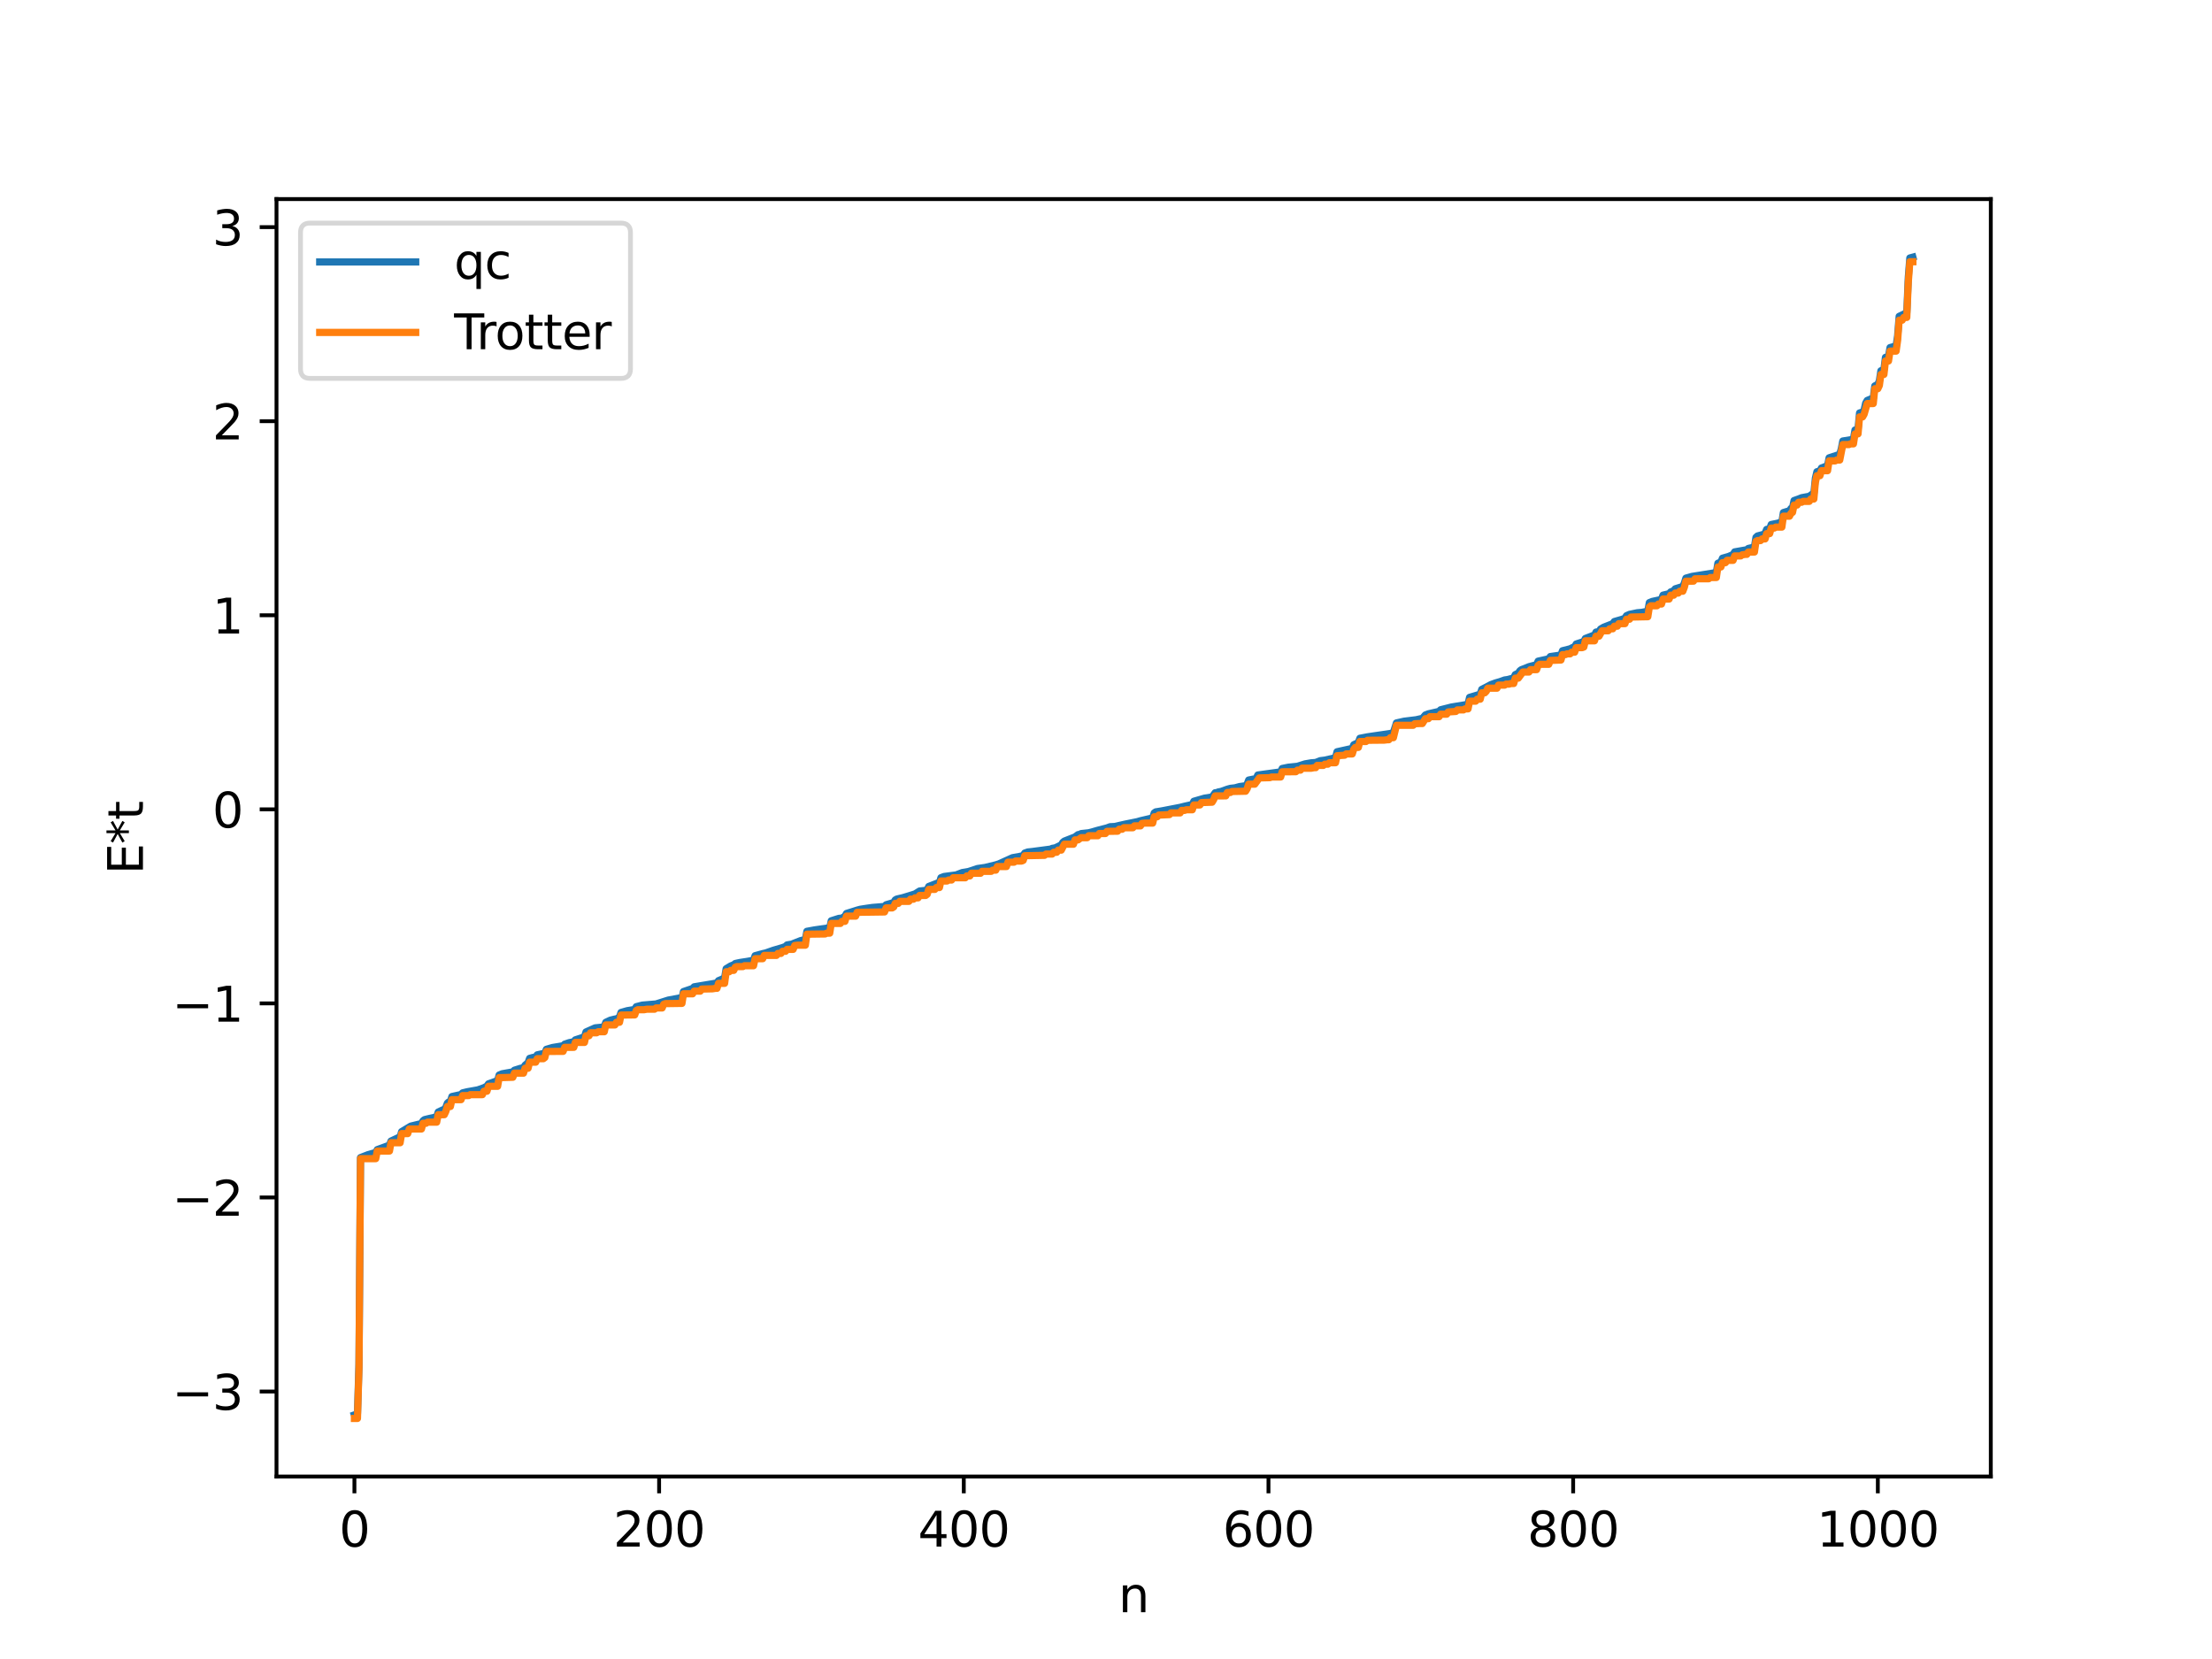 <?xml version="1.0" encoding="utf-8" standalone="no"?>
<!DOCTYPE svg PUBLIC "-//W3C//DTD SVG 1.1//EN"
  "http://www.w3.org/Graphics/SVG/1.1/DTD/svg11.dtd">
<svg xmlns:xlink="http://www.w3.org/1999/xlink" width="460.8pt" height="345.6pt" viewBox="0 0 460.8 345.6" xmlns="http://www.w3.org/2000/svg" version="1.1">
 <defs>
  <style type="text/css">*{stroke-linejoin: round; stroke-linecap: butt}</style>
 </defs>
 <g id="figure_1">
  <g id="patch_1">
   <path d="M 0 345.6 
L 460.8 345.6 
L 460.8 0 
L 0 0 
z
" style="fill: #ffffff"/>
  </g>
  <g id="axes_1">
   <g id="patch_2">
    <path d="M 57.6 307.584 
L 414.72 307.584 
L 414.72 41.472 
L 57.6 41.472 
z
" style="fill: #ffffff"/>
   </g>
   <g id="matplotlib.axis_1">
    <g id="xtick_1">
     <g id="line2d_1">
      <defs>
       <path id="mcd871942b1" d="M 0 0 
L 0 3.5 
" style="stroke: #000000; stroke-width: 0.8"/>
      </defs>
      <g>
       <use xlink:href="#mcd871942b1" x="73.833" y="307.584" style="stroke: #000000; stroke-width: 0.8"/>
      </g>
     </g>
     <g id="text_1">
      <!-- 0 -->
      <g transform="translate(70.651 322.182) scale(0.1 -0.1)">
       <defs>
        <path id="DejaVuSans-30" d="M 2034 4250 
Q 1547 4250 1301 3770 
Q 1056 3291 1056 2328 
Q 1056 1369 1301 889 
Q 1547 409 2034 409 
Q 2525 409 2770 889 
Q 3016 1369 3016 2328 
Q 3016 3291 2770 3770 
Q 2525 4250 2034 4250 
z
M 2034 4750 
Q 2819 4750 3233 4129 
Q 3647 3509 3647 2328 
Q 3647 1150 3233 529 
Q 2819 -91 2034 -91 
Q 1250 -91 836 529 
Q 422 1150 422 2328 
Q 422 3509 836 4129 
Q 1250 4750 2034 4750 
z
" transform="scale(0.016)"/>
       </defs>
       <use xlink:href="#DejaVuSans-30"/>
      </g>
     </g>
    </g>
    <g id="xtick_2">
     <g id="line2d_2">
      <g>
       <use xlink:href="#mcd871942b1" x="137.304" y="307.584" style="stroke: #000000; stroke-width: 0.8"/>
      </g>
     </g>
     <g id="text_2">
      <!-- 200 -->
      <g transform="translate(127.76 322.182) scale(0.1 -0.1)">
       <defs>
        <path id="DejaVuSans-32" d="M 1228 531 
L 3431 531 
L 3431 0 
L 469 0 
L 469 531 
Q 828 903 1448 1529 
Q 2069 2156 2228 2338 
Q 2531 2678 2651 2914 
Q 2772 3150 2772 3378 
Q 2772 3750 2511 3984 
Q 2250 4219 1831 4219 
Q 1534 4219 1204 4116 
Q 875 4013 500 3803 
L 500 4441 
Q 881 4594 1212 4672 
Q 1544 4750 1819 4750 
Q 2544 4750 2975 4387 
Q 3406 4025 3406 3419 
Q 3406 3131 3298 2873 
Q 3191 2616 2906 2266 
Q 2828 2175 2409 1742 
Q 1991 1309 1228 531 
z
" transform="scale(0.016)"/>
       </defs>
       <use xlink:href="#DejaVuSans-32"/>
       <use xlink:href="#DejaVuSans-30" x="63.623"/>
       <use xlink:href="#DejaVuSans-30" x="127.246"/>
      </g>
     </g>
    </g>
    <g id="xtick_3">
     <g id="line2d_3">
      <g>
       <use xlink:href="#mcd871942b1" x="200.775" y="307.584" style="stroke: #000000; stroke-width: 0.8"/>
      </g>
     </g>
     <g id="text_3">
      <!-- 400 -->
      <g transform="translate(191.231 322.182) scale(0.1 -0.1)">
       <defs>
        <path id="DejaVuSans-34" d="M 2419 4116 
L 825 1625 
L 2419 1625 
L 2419 4116 
z
M 2253 4666 
L 3047 4666 
L 3047 1625 
L 3713 1625 
L 3713 1100 
L 3047 1100 
L 3047 0 
L 2419 0 
L 2419 1100 
L 313 1100 
L 313 1709 
L 2253 4666 
z
" transform="scale(0.016)"/>
       </defs>
       <use xlink:href="#DejaVuSans-34"/>
       <use xlink:href="#DejaVuSans-30" x="63.623"/>
       <use xlink:href="#DejaVuSans-30" x="127.246"/>
      </g>
     </g>
    </g>
    <g id="xtick_4">
     <g id="line2d_4">
      <g>
       <use xlink:href="#mcd871942b1" x="264.246" y="307.584" style="stroke: #000000; stroke-width: 0.8"/>
      </g>
     </g>
     <g id="text_4">
      <!-- 600 -->
      <g transform="translate(254.702 322.182) scale(0.1 -0.1)">
       <defs>
        <path id="DejaVuSans-36" d="M 2113 2584 
Q 1688 2584 1439 2293 
Q 1191 2003 1191 1497 
Q 1191 994 1439 701 
Q 1688 409 2113 409 
Q 2538 409 2786 701 
Q 3034 994 3034 1497 
Q 3034 2003 2786 2293 
Q 2538 2584 2113 2584 
z
M 3366 4563 
L 3366 3988 
Q 3128 4100 2886 4159 
Q 2644 4219 2406 4219 
Q 1781 4219 1451 3797 
Q 1122 3375 1075 2522 
Q 1259 2794 1537 2939 
Q 1816 3084 2150 3084 
Q 2853 3084 3261 2657 
Q 3669 2231 3669 1497 
Q 3669 778 3244 343 
Q 2819 -91 2113 -91 
Q 1303 -91 875 529 
Q 447 1150 447 2328 
Q 447 3434 972 4092 
Q 1497 4750 2381 4750 
Q 2619 4750 2861 4703 
Q 3103 4656 3366 4563 
z
" transform="scale(0.016)"/>
       </defs>
       <use xlink:href="#DejaVuSans-36"/>
       <use xlink:href="#DejaVuSans-30" x="63.623"/>
       <use xlink:href="#DejaVuSans-30" x="127.246"/>
      </g>
     </g>
    </g>
    <g id="xtick_5">
     <g id="line2d_5">
      <g>
       <use xlink:href="#mcd871942b1" x="327.717" y="307.584" style="stroke: #000000; stroke-width: 0.8"/>
      </g>
     </g>
     <g id="text_5">
      <!-- 800 -->
      <g transform="translate(318.173 322.182) scale(0.1 -0.1)">
       <defs>
        <path id="DejaVuSans-38" d="M 2034 2216 
Q 1584 2216 1326 1975 
Q 1069 1734 1069 1313 
Q 1069 891 1326 650 
Q 1584 409 2034 409 
Q 2484 409 2743 651 
Q 3003 894 3003 1313 
Q 3003 1734 2745 1975 
Q 2488 2216 2034 2216 
z
M 1403 2484 
Q 997 2584 770 2862 
Q 544 3141 544 3541 
Q 544 4100 942 4425 
Q 1341 4750 2034 4750 
Q 2731 4750 3128 4425 
Q 3525 4100 3525 3541 
Q 3525 3141 3298 2862 
Q 3072 2584 2669 2484 
Q 3125 2378 3379 2068 
Q 3634 1759 3634 1313 
Q 3634 634 3220 271 
Q 2806 -91 2034 -91 
Q 1263 -91 848 271 
Q 434 634 434 1313 
Q 434 1759 690 2068 
Q 947 2378 1403 2484 
z
M 1172 3481 
Q 1172 3119 1398 2916 
Q 1625 2713 2034 2713 
Q 2441 2713 2670 2916 
Q 2900 3119 2900 3481 
Q 2900 3844 2670 4047 
Q 2441 4250 2034 4250 
Q 1625 4250 1398 4047 
Q 1172 3844 1172 3481 
z
" transform="scale(0.016)"/>
       </defs>
       <use xlink:href="#DejaVuSans-38"/>
       <use xlink:href="#DejaVuSans-30" x="63.623"/>
       <use xlink:href="#DejaVuSans-30" x="127.246"/>
      </g>
     </g>
    </g>
    <g id="xtick_6">
     <g id="line2d_6">
      <g>
       <use xlink:href="#mcd871942b1" x="391.188" y="307.584" style="stroke: #000000; stroke-width: 0.8"/>
      </g>
     </g>
     <g id="text_6">
      <!-- 1000 -->
      <g transform="translate(378.463 322.182) scale(0.1 -0.1)">
       <defs>
        <path id="DejaVuSans-31" d="M 794 531 
L 1825 531 
L 1825 4091 
L 703 3866 
L 703 4441 
L 1819 4666 
L 2450 4666 
L 2450 531 
L 3481 531 
L 3481 0 
L 794 0 
L 794 531 
z
" transform="scale(0.016)"/>
       </defs>
       <use xlink:href="#DejaVuSans-31"/>
       <use xlink:href="#DejaVuSans-30" x="63.623"/>
       <use xlink:href="#DejaVuSans-30" x="127.246"/>
       <use xlink:href="#DejaVuSans-30" x="190.869"/>
      </g>
     </g>
    </g>
    <g id="text_7">
     <!-- n -->
     <g transform="translate(232.991 335.861) scale(0.1 -0.1)">
      <defs>
       <path id="DejaVuSans-6e" d="M 3513 2113 
L 3513 0 
L 2938 0 
L 2938 2094 
Q 2938 2591 2744 2837 
Q 2550 3084 2163 3084 
Q 1697 3084 1428 2787 
Q 1159 2491 1159 1978 
L 1159 0 
L 581 0 
L 581 3500 
L 1159 3500 
L 1159 2956 
Q 1366 3272 1645 3428 
Q 1925 3584 2291 3584 
Q 2894 3584 3203 3211 
Q 3513 2838 3513 2113 
z
" transform="scale(0.016)"/>
      </defs>
      <use xlink:href="#DejaVuSans-6e"/>
     </g>
    </g>
   </g>
   <g id="matplotlib.axis_2">
    <g id="ytick_1">
     <g id="line2d_7">
      <defs>
       <path id="mc623ec0a2c" d="M 0 0 
L -3.5 0 
" style="stroke: #000000; stroke-width: 0.8"/>
      </defs>
      <g>
       <use xlink:href="#mc623ec0a2c" x="57.6" y="289.882" style="stroke: #000000; stroke-width: 0.8"/>
      </g>
     </g>
     <g id="text_8">
      <!-- −3 -->
      <g transform="translate(35.858 293.682) scale(0.1 -0.1)">
       <defs>
        <path id="DejaVuSans-2212" d="M 678 2272 
L 4684 2272 
L 4684 1741 
L 678 1741 
L 678 2272 
z
" transform="scale(0.016)"/>
        <path id="DejaVuSans-33" d="M 2597 2516 
Q 3050 2419 3304 2112 
Q 3559 1806 3559 1356 
Q 3559 666 3084 287 
Q 2609 -91 1734 -91 
Q 1441 -91 1130 -33 
Q 819 25 488 141 
L 488 750 
Q 750 597 1062 519 
Q 1375 441 1716 441 
Q 2309 441 2620 675 
Q 2931 909 2931 1356 
Q 2931 1769 2642 2001 
Q 2353 2234 1838 2234 
L 1294 2234 
L 1294 2753 
L 1863 2753 
Q 2328 2753 2575 2939 
Q 2822 3125 2822 3475 
Q 2822 3834 2567 4026 
Q 2313 4219 1838 4219 
Q 1578 4219 1281 4162 
Q 984 4106 628 3988 
L 628 4550 
Q 988 4650 1302 4700 
Q 1616 4750 1894 4750 
Q 2613 4750 3031 4423 
Q 3450 4097 3450 3541 
Q 3450 3153 3228 2886 
Q 3006 2619 2597 2516 
z
" transform="scale(0.016)"/>
       </defs>
       <use xlink:href="#DejaVuSans-2212"/>
       <use xlink:href="#DejaVuSans-33" x="83.789"/>
      </g>
     </g>
    </g>
    <g id="ytick_2">
     <g id="line2d_8">
      <g>
       <use xlink:href="#mc623ec0a2c" x="57.6" y="249.454" style="stroke: #000000; stroke-width: 0.8"/>
      </g>
     </g>
     <g id="text_9">
      <!-- −2 -->
      <g transform="translate(35.858 253.253) scale(0.1 -0.1)">
       <use xlink:href="#DejaVuSans-2212"/>
       <use xlink:href="#DejaVuSans-32" x="83.789"/>
      </g>
     </g>
    </g>
    <g id="ytick_3">
     <g id="line2d_9">
      <g>
       <use xlink:href="#mc623ec0a2c" x="57.6" y="209.025" style="stroke: #000000; stroke-width: 0.8"/>
      </g>
     </g>
     <g id="text_10">
      <!-- −1 -->
      <g transform="translate(35.858 212.824) scale(0.1 -0.1)">
       <use xlink:href="#DejaVuSans-2212"/>
       <use xlink:href="#DejaVuSans-31" x="83.789"/>
      </g>
     </g>
    </g>
    <g id="ytick_4">
     <g id="line2d_10">
      <g>
       <use xlink:href="#mc623ec0a2c" x="57.6" y="168.596" style="stroke: #000000; stroke-width: 0.8"/>
      </g>
     </g>
     <g id="text_11">
      <!-- 0 -->
      <g transform="translate(44.237 172.396) scale(0.1 -0.1)">
       <use xlink:href="#DejaVuSans-30"/>
      </g>
     </g>
    </g>
    <g id="ytick_5">
     <g id="line2d_11">
      <g>
       <use xlink:href="#mc623ec0a2c" x="57.6" y="128.168" style="stroke: #000000; stroke-width: 0.8"/>
      </g>
     </g>
     <g id="text_12">
      <!-- 1 -->
      <g transform="translate(44.237 131.967) scale(0.1 -0.1)">
       <use xlink:href="#DejaVuSans-31"/>
      </g>
     </g>
    </g>
    <g id="ytick_6">
     <g id="line2d_12">
      <g>
       <use xlink:href="#mc623ec0a2c" x="57.6" y="87.739" style="stroke: #000000; stroke-width: 0.8"/>
      </g>
     </g>
     <g id="text_13">
      <!-- 2 -->
      <g transform="translate(44.237 91.538) scale(0.1 -0.1)">
       <use xlink:href="#DejaVuSans-32"/>
      </g>
     </g>
    </g>
    <g id="ytick_7">
     <g id="line2d_13">
      <g>
       <use xlink:href="#mc623ec0a2c" x="57.6" y="47.31" style="stroke: #000000; stroke-width: 0.8"/>
      </g>
     </g>
     <g id="text_14">
      <!-- 3 -->
      <g transform="translate(44.237 51.11) scale(0.1 -0.1)">
       <use xlink:href="#DejaVuSans-33"/>
      </g>
     </g>
    </g>
    <g id="text_15">
     <!-- E*t -->
     <g transform="translate(29.778 182.148) rotate(-90) scale(0.1 -0.1)">
      <defs>
       <path id="DejaVuSans-45" d="M 628 4666 
L 3578 4666 
L 3578 4134 
L 1259 4134 
L 1259 2753 
L 3481 2753 
L 3481 2222 
L 1259 2222 
L 1259 531 
L 3634 531 
L 3634 0 
L 628 0 
L 628 4666 
z
" transform="scale(0.016)"/>
       <path id="DejaVuSans-2a" d="M 3009 3897 
L 1888 3291 
L 3009 2681 
L 2828 2375 
L 1778 3009 
L 1778 1831 
L 1422 1831 
L 1422 3009 
L 372 2375 
L 191 2681 
L 1313 3291 
L 191 3897 
L 372 4206 
L 1422 3572 
L 1422 4750 
L 1778 4750 
L 1778 3572 
L 2828 4206 
L 3009 3897 
z
" transform="scale(0.016)"/>
       <path id="DejaVuSans-74" d="M 1172 4494 
L 1172 3500 
L 2356 3500 
L 2356 3053 
L 1172 3053 
L 1172 1153 
Q 1172 725 1289 603 
Q 1406 481 1766 481 
L 2356 481 
L 2356 0 
L 1766 0 
Q 1100 0 847 248 
Q 594 497 594 1153 
L 594 3053 
L 172 3053 
L 172 3500 
L 594 3500 
L 594 4494 
L 1172 4494 
z
" transform="scale(0.016)"/>
      </defs>
      <use xlink:href="#DejaVuSans-45"/>
      <use xlink:href="#DejaVuSans-2a" x="63.184"/>
      <use xlink:href="#DejaVuSans-74" x="113.184"/>
     </g>
    </g>
   </g>
   <g id="line2d_14">
    <path d="M 73.833 294.745 
L 74.467 294.517 
L 74.785 284.144 
L 75.102 241.149 
L 76.689 240.528 
L 77.958 240.17 
L 78.276 240.158 
L 78.593 239.489 
L 81.132 238.559 
L 81.449 237.706 
L 83.353 236.812 
L 83.671 235.739 
L 85.575 234.591 
L 87.162 234.204 
L 87.796 234.083 
L 88.114 233.484 
L 88.431 233.236 
L 89.383 233.006 
L 90.335 232.801 
L 90.97 232.654 
L 91.287 231.655 
L 92.239 231.207 
L 92.557 231.118 
L 92.874 230.693 
L 93.191 229.813 
L 93.509 229.539 
L 93.826 229.45 
L 94.143 228.426 
L 96.048 228.006 
L 96.365 227.664 
L 97.317 227.434 
L 99.539 227.037 
L 100.808 226.585 
L 101.443 226.258 
L 101.76 225.784 
L 103.664 225.102 
L 103.981 223.944 
L 104.616 223.683 
L 106.838 223.288 
L 107.155 222.946 
L 108.424 222.549 
L 109.059 222.435 
L 109.377 221.908 
L 110.011 221.381 
L 110.329 220.474 
L 110.963 220.3 
L 111.598 220.187 
L 111.915 219.739 
L 113.502 219.398 
L 113.82 218.589 
L 115.089 218.213 
L 117.31 217.847 
L 117.628 217.52 
L 118.58 217.198 
L 119.532 217.017 
L 119.849 216.621 
L 121.753 216 
L 122.071 214.974 
L 123.975 214.122 
L 125.244 213.997 
L 125.879 213.85 
L 126.196 212.966 
L 127.148 212.519 
L 128.1 212.283 
L 128.418 212.268 
L 129.053 211.856 
L 129.37 210.912 
L 130.639 210.548 
L 131.909 210.338 
L 132.226 210.264 
L 132.543 209.711 
L 133.813 209.383 
L 136.669 209.142 
L 139.208 208.336 
L 141.429 207.927 
L 142.064 207.882 
L 142.381 206.561 
L 144.286 205.91 
L 144.603 205.571 
L 148.729 204.878 
L 149.363 204.75 
L 149.681 204.288 
L 150.95 203.736 
L 151.267 201.802 
L 152.22 201.224 
L 152.854 200.972 
L 153.172 200.711 
L 154.124 200.506 
L 155.71 200.263 
L 156.98 200.035 
L 157.297 199.087 
L 158.884 198.653 
L 159.519 198.512 
L 161.105 197.956 
L 163.01 197.396 
L 163.644 197.165 
L 163.962 196.843 
L 164.914 196.685 
L 165.548 196.434 
L 166.818 195.935 
L 167.77 195.728 
L 168.087 194.009 
L 169.674 193.719 
L 172.848 193.259 
L 173.165 191.815 
L 174.752 191.314 
L 175.386 191.258 
L 176.021 190.853 
L 176.339 190.288 
L 177.925 189.794 
L 178.56 189.589 
L 179.195 189.417 
L 180.464 189.221 
L 181.734 189.038 
L 184.272 188.832 
L 184.59 188.476 
L 186.177 188.013 
L 186.494 187.474 
L 186.811 187.293 
L 188.081 186.994 
L 189.35 186.614 
L 190.62 186.214 
L 191.572 185.613 
L 192.841 185.479 
L 193.158 185.33 
L 193.476 184.662 
L 195.38 183.924 
L 195.697 183.854 
L 196.015 182.842 
L 196.649 182.595 
L 199.188 182.258 
L 200.458 181.768 
L 201.092 181.67 
L 201.727 181.558 
L 202.362 181.357 
L 203.631 180.931 
L 205.218 180.701 
L 207.439 180.165 
L 208.074 179.965 
L 210.93 178.67 
L 212.2 178.451 
L 212.834 178.306 
L 213.152 178.251 
L 213.469 177.711 
L 214.104 177.484 
L 215.056 177.384 
L 218.864 176.882 
L 219.181 176.733 
L 219.816 176.621 
L 220.451 176.32 
L 221.086 176.002 
L 221.403 175.484 
L 221.72 175.218 
L 223.942 174.347 
L 224.577 173.87 
L 224.894 173.833 
L 225.211 173.651 
L 226.798 173.48 
L 227.433 173.321 
L 228.702 172.955 
L 230.606 172.465 
L 231.241 172.221 
L 232.193 172.174 
L 234.415 171.673 
L 236.953 171.16 
L 237.588 170.972 
L 240.127 170.383 
L 240.444 169.353 
L 240.762 169.127 
L 242.031 168.921 
L 244.253 168.491 
L 245.839 168.183 
L 246.791 167.945 
L 248.378 167.591 
L 248.696 166.915 
L 250.917 166.274 
L 252.504 166.019 
L 253.139 165.145 
L 253.456 165.121 
L 253.773 164.984 
L 254.408 164.86 
L 255.677 164.402 
L 256.312 164.227 
L 257.264 164.118 
L 258.216 163.856 
L 259.486 163.684 
L 259.803 163.341 
L 260.12 162.497 
L 261.072 162.303 
L 261.39 162.274 
L 261.707 162.113 
L 262.024 161.449 
L 266.785 160.793 
L 267.102 160.089 
L 268.372 159.827 
L 270.276 159.633 
L 271.862 159.13 
L 273.132 158.91 
L 274.084 158.838 
L 275.036 158.466 
L 275.988 158.347 
L 276.94 158.13 
L 278.21 157.852 
L 278.527 156.604 
L 281.7 155.901 
L 282.018 155.136 
L 282.653 154.841 
L 282.97 154.692 
L 283.287 153.798 
L 284.874 153.492 
L 289.634 152.798 
L 290.269 152.598 
L 290.904 150.598 
L 292.491 150.244 
L 295.029 149.933 
L 295.981 149.713 
L 296.299 149.677 
L 296.934 148.936 
L 297.568 148.699 
L 299.79 148.195 
L 300.107 147.855 
L 302.329 147.292 
L 305.502 146.773 
L 305.82 146.633 
L 306.137 145.274 
L 308.358 144.615 
L 308.676 143.608 
L 309.628 143.126 
L 310.58 142.614 
L 311.532 142.267 
L 312.484 141.993 
L 313.436 141.651 
L 314.071 141.559 
L 315.34 141.219 
L 315.658 140.53 
L 316.292 140.24 
L 316.61 139.749 
L 316.927 139.506 
L 317.562 139.27 
L 318.514 138.882 
L 320.1 138.466 
L 320.418 137.729 
L 322.639 137.239 
L 322.957 136.775 
L 324.861 136.498 
L 325.178 136.454 
L 325.496 135.557 
L 327.082 135.158 
L 327.717 134.832 
L 328.034 134.757 
L 328.352 134.156 
L 329.939 133.638 
L 330.256 133.007 
L 331.843 132.399 
L 332.16 132.348 
L 332.477 131.677 
L 333.112 131.562 
L 333.429 131.039 
L 334.064 130.665 
L 335.968 129.923 
L 336.286 129.479 
L 337.872 129.02 
L 338.507 128.787 
L 338.824 128.262 
L 339.459 127.979 
L 340.094 127.853 
L 341.046 127.651 
L 341.998 127.567 
L 343.267 127.327 
L 343.585 125.537 
L 344.22 125.283 
L 345.806 124.938 
L 346.124 124.74 
L 346.441 123.975 
L 347.71 123.678 
L 348.028 123.307 
L 348.662 123.062 
L 348.98 122.659 
L 350.567 122.165 
L 350.884 121.455 
L 351.201 120.437 
L 352.471 120.077 
L 356.914 119.372 
L 357.548 119.25 
L 357.866 117.337 
L 358.5 117.082 
L 358.818 116.284 
L 360.087 115.923 
L 361.039 115.512 
L 361.357 114.965 
L 363.896 114.518 
L 364.213 114.249 
L 365.482 113.962 
L 365.8 111.944 
L 366.117 111.649 
L 367.386 111.315 
L 367.704 111.075 
L 368.021 110.283 
L 368.656 110.178 
L 368.973 109.264 
L 370.243 109.007 
L 371.195 108.736 
L 371.512 106.774 
L 372.464 106.485 
L 372.781 106.422 
L 373.099 105.917 
L 373.416 105.772 
L 373.734 104.27 
L 374.686 103.938 
L 375.32 103.68 
L 376.907 103.385 
L 377.542 102.918 
L 377.859 102.818 
L 378.177 99.628 
L 378.494 98.27 
L 379.129 98.091 
L 379.446 97.489 
L 380.715 96.997 
L 381.033 95.373 
L 383.254 94.648 
L 383.572 93.505 
L 383.889 91.87 
L 385.793 91.56 
L 386.11 91.459 
L 386.428 89.581 
L 387.062 89.354 
L 387.38 86.022 
L 388.015 85.834 
L 388.332 85.442 
L 388.649 83.989 
L 388.967 83.421 
L 389.919 83.024 
L 390.236 82.948 
L 390.553 80.395 
L 391.188 80.073 
L 391.505 79.323 
L 391.823 77.24 
L 392.458 76.978 
L 392.775 74.442 
L 393.41 74.25 
L 393.727 72.408 
L 394.996 72.058 
L 395.314 69.926 
L 395.631 65.897 
L 397.218 65.137 
L 397.535 57.769 
L 397.853 53.74 
L 398.487 53.568 
L 398.487 53.568 
" clip-path="url(#p0d816de46f)" style="fill: none; stroke: #1f77b4; stroke-width: 1.5; stroke-linecap: square"/>
   </g>
   <g id="line2d_15">
    <path d="M 73.833 295.488 
L 74.467 295.488 
L 74.785 284.9 
L 75.102 241.368 
L 78.276 241.368 
L 78.593 239.785 
L 81.132 239.785 
L 81.449 238.057 
L 83.353 238.057 
L 83.671 236.149 
L 84.94 236.149 
L 85.258 235.191 
L 87.796 235.191 
L 88.114 234.005 
L 88.748 234.005 
L 89.066 233.768 
L 90.97 233.768 
L 91.287 232.215 
L 92.557 232.215 
L 92.874 231.542 
L 93.191 230.506 
L 93.826 230.506 
L 94.143 229.082 
L 96.048 229.082 
L 96.365 228.234 
L 97.634 228.234 
L 97.952 228.036 
L 100.491 228.036 
L 100.808 227.327 
L 101.443 227.327 
L 101.76 226.297 
L 103.664 226.297 
L 103.981 224.501 
L 106.838 224.416 
L 107.155 223.558 
L 109.059 223.558 
L 109.377 222.54 
L 110.011 222.54 
L 110.329 221.27 
L 111.598 221.27 
L 111.915 220.547 
L 113.185 220.547 
L 113.502 220.305 
L 113.82 219.036 
L 117.31 219.019 
L 117.628 218.183 
L 119.532 218.183 
L 119.849 217.156 
L 121.753 217.156 
L 122.071 215.771 
L 122.705 215.771 
L 123.023 215.15 
L 124.292 215.15 
L 124.61 214.933 
L 125.879 214.933 
L 126.196 213.515 
L 128.1 213.515 
L 128.418 212.964 
L 129.053 212.964 
L 129.37 211.459 
L 132.226 211.425 
L 132.543 210.513 
L 132.861 210.35 
L 134.13 210.35 
L 134.765 210.235 
L 136.352 210.235 
L 136.669 209.98 
L 137.939 209.98 
L 138.256 209.212 
L 138.573 209.076 
L 142.064 209.025 
L 142.381 207.029 
L 144.286 207.029 
L 144.603 206.478 
L 145.872 206.478 
L 146.19 206.042 
L 148.411 205.99 
L 149.046 205.889 
L 149.363 205.889 
L 149.681 204.849 
L 150.95 204.849 
L 151.267 202.437 
L 151.902 202.437 
L 152.22 202.146 
L 152.854 202.146 
L 153.172 201.487 
L 153.489 201.359 
L 154.758 201.359 
L 155.076 201.179 
L 156.98 201.179 
L 157.297 199.718 
L 158.884 199.712 
L 159.201 199.031 
L 161.74 199.031 
L 162.058 198.618 
L 162.692 198.618 
L 163.01 198.171 
L 163.644 198.171 
L 163.962 197.769 
L 165.231 197.769 
L 165.548 196.973 
L 166.183 196.903 
L 167.77 196.903 
L 168.087 194.612 
L 171.896 194.559 
L 172.213 194.392 
L 172.848 194.392 
L 173.165 192.371 
L 175.069 192.371 
L 175.386 191.937 
L 176.021 191.937 
L 176.339 190.849 
L 178.243 190.849 
L 178.56 190.051 
L 184.272 189.974 
L 184.59 189.14 
L 185.859 189.14 
L 186.177 188.938 
L 186.494 188.193 
L 187.129 188.193 
L 187.446 187.769 
L 189.35 187.769 
L 189.667 187.316 
L 190.302 187.316 
L 190.62 187.043 
L 191.254 187.043 
L 191.572 186.538 
L 192.841 186.538 
L 193.158 186.286 
L 193.476 185.28 
L 194.745 185.28 
L 195.062 184.896 
L 195.697 184.896 
L 196.015 183.529 
L 197.284 183.529 
L 197.601 183.326 
L 198.236 183.326 
L 198.553 182.859 
L 201.092 182.859 
L 201.41 182.474 
L 202.044 182.474 
L 202.362 181.915 
L 204.266 181.915 
L 204.583 181.515 
L 206.487 181.515 
L 206.805 181.269 
L 207.439 181.269 
L 207.757 180.52 
L 209.661 180.52 
L 209.978 179.608 
L 211.248 179.608 
L 211.565 179.374 
L 212.834 179.374 
L 213.152 179.232 
L 213.469 178.265 
L 217.595 178.182 
L 217.912 177.918 
L 219.181 177.918 
L 219.499 177.546 
L 220.134 177.546 
L 220.451 177.097 
L 221.086 177.097 
L 221.72 175.866 
L 223.624 175.866 
L 223.942 174.967 
L 224.577 174.967 
L 225.211 174.508 
L 226.481 174.508 
L 226.798 174.102 
L 228.702 174.102 
L 229.02 173.635 
L 230.289 173.635 
L 230.606 173.191 
L 232.828 173.155 
L 233.145 172.744 
L 233.78 172.744 
L 234.097 172.431 
L 236.001 172.431 
L 236.319 172.047 
L 237.588 172.047 
L 237.905 171.534 
L 238.54 171.467 
L 240.127 171.467 
L 240.444 170.148 
L 241.079 170.148 
L 241.396 169.799 
L 243.618 169.698 
L 243.935 169.342 
L 245.839 169.342 
L 246.157 168.821 
L 246.791 168.821 
L 247.109 168.692 
L 248.378 168.692 
L 248.696 167.691 
L 249.965 167.691 
L 250.282 167.193 
L 252.504 167.112 
L 252.821 166.592 
L 253.139 165.806 
L 255.36 165.793 
L 255.677 165.092 
L 256.312 165.092 
L 256.629 164.886 
L 259.486 164.828 
L 259.803 164.316 
L 260.12 163.358 
L 261.39 163.358 
L 262.342 162.059 
L 264.563 162.003 
L 264.881 161.865 
L 266.785 161.865 
L 267.102 160.786 
L 269.958 160.76 
L 270.276 160.437 
L 270.91 160.437 
L 271.228 160.037 
L 273.132 160.037 
L 273.767 159.919 
L 274.084 159.919 
L 274.401 159.45 
L 275.671 159.45 
L 275.988 159.19 
L 276.623 159.19 
L 276.94 158.891 
L 278.21 158.891 
L 278.527 157.431 
L 280.114 157.324 
L 280.431 157.059 
L 281.7 157.059 
L 282.018 156.065 
L 282.335 155.699 
L 282.97 155.699 
L 283.287 154.47 
L 284.557 154.47 
L 284.874 154.217 
L 288.365 154.184 
L 289 154.104 
L 289.317 154.104 
L 289.634 153.673 
L 290.269 153.673 
L 290.904 151.098 
L 294.395 151.088 
L 294.712 150.772 
L 295.664 150.728 
L 296.299 150.728 
L 296.934 149.714 
L 297.568 149.714 
L 297.886 149.299 
L 299.79 149.299 
L 300.107 148.778 
L 301.377 148.778 
L 301.694 148.311 
L 303.281 148.209 
L 303.598 147.889 
L 304.867 147.889 
L 305.185 147.673 
L 305.82 147.673 
L 306.137 146.069 
L 307.406 146.069 
L 307.724 145.659 
L 308.358 145.659 
L 308.676 144.33 
L 309.31 144.33 
L 309.628 144.003 
L 309.945 143.364 
L 311.849 143.364 
L 312.167 142.728 
L 313.436 142.728 
L 313.753 142.515 
L 314.388 142.515 
L 314.705 142.389 
L 315.34 142.389 
L 315.658 141.271 
L 316.292 141.271 
L 317.244 139.995 
L 318.514 139.995 
L 318.831 139.503 
L 320.1 139.503 
L 320.418 138.624 
L 320.735 138.388 
L 322.639 138.388 
L 322.957 137.581 
L 325.178 137.498 
L 325.496 136.367 
L 326.13 136.367 
L 326.448 136.211 
L 327.082 136.211 
L 327.4 135.864 
L 328.034 135.864 
L 328.352 134.917 
L 329.621 134.917 
L 329.939 134.789 
L 330.256 133.497 
L 332.16 133.497 
L 332.477 132.529 
L 333.112 132.529 
L 333.747 131.405 
L 335.016 131.405 
L 335.334 130.992 
L 335.968 130.992 
L 336.286 130.451 
L 336.92 130.451 
L 337.238 129.917 
L 338.507 129.917 
L 338.824 129.001 
L 339.459 129.001 
L 339.777 128.546 
L 343.267 128.475 
L 343.585 126.479 
L 343.902 126.194 
L 345.172 126.194 
L 345.489 125.832 
L 346.124 125.832 
L 346.441 124.791 
L 347.71 124.791 
L 348.028 123.995 
L 348.662 123.995 
L 348.98 123.55 
L 349.615 123.55 
L 349.932 123.164 
L 350.567 123.164 
L 350.884 122.323 
L 351.201 121.075 
L 352.788 121.066 
L 353.105 120.579 
L 355.962 120.563 
L 356.279 120.307 
L 357.548 120.307 
L 357.866 118.11 
L 358.5 118.11 
L 358.818 117.214 
L 359.453 117.214 
L 359.77 116.729 
L 361.039 116.729 
L 361.357 115.811 
L 362.626 115.811 
L 362.943 115.575 
L 363.578 115.488 
L 363.896 115.488 
L 364.213 114.999 
L 365.482 114.999 
L 365.8 112.778 
L 366.117 112.613 
L 366.752 112.613 
L 367.069 112.269 
L 367.704 112.269 
L 368.021 111.166 
L 368.656 111.166 
L 368.973 110.01 
L 369.608 110.01 
L 369.925 109.805 
L 371.195 109.805 
L 371.512 107.534 
L 372.781 107.534 
L 373.099 106.925 
L 373.416 106.74 
L 373.734 105.213 
L 374.368 105.213 
L 374.686 104.632 
L 375.32 104.632 
L 375.638 104.443 
L 376.907 104.443 
L 377.224 103.955 
L 377.859 103.955 
L 378.177 100.485 
L 378.494 99.096 
L 379.129 99.096 
L 379.446 98.058 
L 380.715 98.058 
L 381.033 96.012 
L 382.302 96.012 
L 382.62 95.835 
L 383.254 95.835 
L 383.889 92.619 
L 385.158 92.619 
L 385.476 92.466 
L 386.11 92.466 
L 386.428 90.387 
L 387.062 90.387 
L 387.38 86.848 
L 388.015 86.848 
L 388.332 86.292 
L 388.967 84.068 
L 390.236 84.068 
L 390.553 80.976 
L 391.188 80.976 
L 391.505 80.305 
L 391.823 78.008 
L 392.458 78.008 
L 392.775 75.206 
L 393.41 75.206 
L 393.727 73.145 
L 394.996 73.145 
L 395.314 70.869 
L 395.631 66.699 
L 396.266 66.699 
L 396.583 66.129 
L 397.218 66.129 
L 397.535 58.754 
L 397.853 54.522 
L 398.487 54.522 
L 398.487 54.522 
" clip-path="url(#p0d816de46f)" style="fill: none; stroke: #ff7f0e; stroke-width: 1.5; stroke-linecap: square"/>
   </g>
   <g id="patch_3">
    <path d="M 57.6 307.584 
L 57.6 41.472 
" style="fill: none; stroke: #000000; stroke-width: 0.8; stroke-linejoin: miter; stroke-linecap: square"/>
   </g>
   <g id="patch_4">
    <path d="M 414.72 307.584 
L 414.72 41.472 
" style="fill: none; stroke: #000000; stroke-width: 0.8; stroke-linejoin: miter; stroke-linecap: square"/>
   </g>
   <g id="patch_5">
    <path d="M 57.6 307.584 
L 414.72 307.584 
" style="fill: none; stroke: #000000; stroke-width: 0.8; stroke-linejoin: miter; stroke-linecap: square"/>
   </g>
   <g id="patch_6">
    <path d="M 57.6 41.472 
L 414.72 41.472 
" style="fill: none; stroke: #000000; stroke-width: 0.8; stroke-linejoin: miter; stroke-linecap: square"/>
   </g>
   <g id="legend_1">
    <g id="patch_7">
     <path d="M 64.6 78.828 
L 129.342 78.828 
Q 131.342 78.828 131.342 76.828 
L 131.342 48.472 
Q 131.342 46.472 129.342 46.472 
L 64.6 46.472 
Q 62.6 46.472 62.6 48.472 
L 62.6 76.828 
Q 62.6 78.828 64.6 78.828 
z
" style="fill: #ffffff; opacity: 0.8; stroke: #cccccc; stroke-linejoin: miter"/>
    </g>
    <g id="line2d_16">
     <path d="M 66.6 54.57 
L 76.6 54.57 
L 86.6 54.57 
" style="fill: none; stroke: #1f77b4; stroke-width: 1.5; stroke-linecap: square"/>
    </g>
    <g id="text_16">
     <!-- qc -->
     <g transform="translate(94.6 58.07) scale(0.1 -0.1)">
      <defs>
       <path id="DejaVuSans-71" d="M 947 1747 
Q 947 1113 1208 752 
Q 1469 391 1925 391 
Q 2381 391 2643 752 
Q 2906 1113 2906 1747 
Q 2906 2381 2643 2742 
Q 2381 3103 1925 3103 
Q 1469 3103 1208 2742 
Q 947 2381 947 1747 
z
M 2906 525 
Q 2725 213 2448 61 
Q 2172 -91 1784 -91 
Q 1150 -91 751 415 
Q 353 922 353 1747 
Q 353 2572 751 3078 
Q 1150 3584 1784 3584 
Q 2172 3584 2448 3432 
Q 2725 3281 2906 2969 
L 2906 3500 
L 3481 3500 
L 3481 -1331 
L 2906 -1331 
L 2906 525 
z
" transform="scale(0.016)"/>
       <path id="DejaVuSans-63" d="M 3122 3366 
L 3122 2828 
Q 2878 2963 2633 3030 
Q 2388 3097 2138 3097 
Q 1578 3097 1268 2742 
Q 959 2388 959 1747 
Q 959 1106 1268 751 
Q 1578 397 2138 397 
Q 2388 397 2633 464 
Q 2878 531 3122 666 
L 3122 134 
Q 2881 22 2623 -34 
Q 2366 -91 2075 -91 
Q 1284 -91 818 406 
Q 353 903 353 1747 
Q 353 2603 823 3093 
Q 1294 3584 2113 3584 
Q 2378 3584 2631 3529 
Q 2884 3475 3122 3366 
z
" transform="scale(0.016)"/>
      </defs>
      <use xlink:href="#DejaVuSans-71"/>
      <use xlink:href="#DejaVuSans-63" x="63.477"/>
     </g>
    </g>
    <g id="line2d_17">
     <path d="M 66.6 69.249 
L 76.6 69.249 
L 86.6 69.249 
" style="fill: none; stroke: #ff7f0e; stroke-width: 1.5; stroke-linecap: square"/>
    </g>
    <g id="text_17">
     <!-- Trotter -->
     <g transform="translate(94.6 72.749) scale(0.1 -0.1)">
      <defs>
       <path id="DejaVuSans-54" d="M -19 4666 
L 3928 4666 
L 3928 4134 
L 2272 4134 
L 2272 0 
L 1638 0 
L 1638 4134 
L -19 4134 
L -19 4666 
z
" transform="scale(0.016)"/>
       <path id="DejaVuSans-72" d="M 2631 2963 
Q 2534 3019 2420 3045 
Q 2306 3072 2169 3072 
Q 1681 3072 1420 2755 
Q 1159 2438 1159 1844 
L 1159 0 
L 581 0 
L 581 3500 
L 1159 3500 
L 1159 2956 
Q 1341 3275 1631 3429 
Q 1922 3584 2338 3584 
Q 2397 3584 2469 3576 
Q 2541 3569 2628 3553 
L 2631 2963 
z
" transform="scale(0.016)"/>
       <path id="DejaVuSans-6f" d="M 1959 3097 
Q 1497 3097 1228 2736 
Q 959 2375 959 1747 
Q 959 1119 1226 758 
Q 1494 397 1959 397 
Q 2419 397 2687 759 
Q 2956 1122 2956 1747 
Q 2956 2369 2687 2733 
Q 2419 3097 1959 3097 
z
M 1959 3584 
Q 2709 3584 3137 3096 
Q 3566 2609 3566 1747 
Q 3566 888 3137 398 
Q 2709 -91 1959 -91 
Q 1206 -91 779 398 
Q 353 888 353 1747 
Q 353 2609 779 3096 
Q 1206 3584 1959 3584 
z
" transform="scale(0.016)"/>
       <path id="DejaVuSans-65" d="M 3597 1894 
L 3597 1613 
L 953 1613 
Q 991 1019 1311 708 
Q 1631 397 2203 397 
Q 2534 397 2845 478 
Q 3156 559 3463 722 
L 3463 178 
Q 3153 47 2828 -22 
Q 2503 -91 2169 -91 
Q 1331 -91 842 396 
Q 353 884 353 1716 
Q 353 2575 817 3079 
Q 1281 3584 2069 3584 
Q 2775 3584 3186 3129 
Q 3597 2675 3597 1894 
z
M 3022 2063 
Q 3016 2534 2758 2815 
Q 2500 3097 2075 3097 
Q 1594 3097 1305 2825 
Q 1016 2553 972 2059 
L 3022 2063 
z
" transform="scale(0.016)"/>
      </defs>
      <use xlink:href="#DejaVuSans-54"/>
      <use xlink:href="#DejaVuSans-72" x="46.334"/>
      <use xlink:href="#DejaVuSans-6f" x="85.197"/>
      <use xlink:href="#DejaVuSans-74" x="146.379"/>
      <use xlink:href="#DejaVuSans-74" x="185.588"/>
      <use xlink:href="#DejaVuSans-65" x="224.797"/>
      <use xlink:href="#DejaVuSans-72" x="286.32"/>
     </g>
    </g>
   </g>
  </g>
 </g>
 <defs>
  <clipPath id="p0d816de46f">
   <rect x="57.6" y="41.472" width="357.12" height="266.112"/>
  </clipPath>
 </defs>
</svg>
